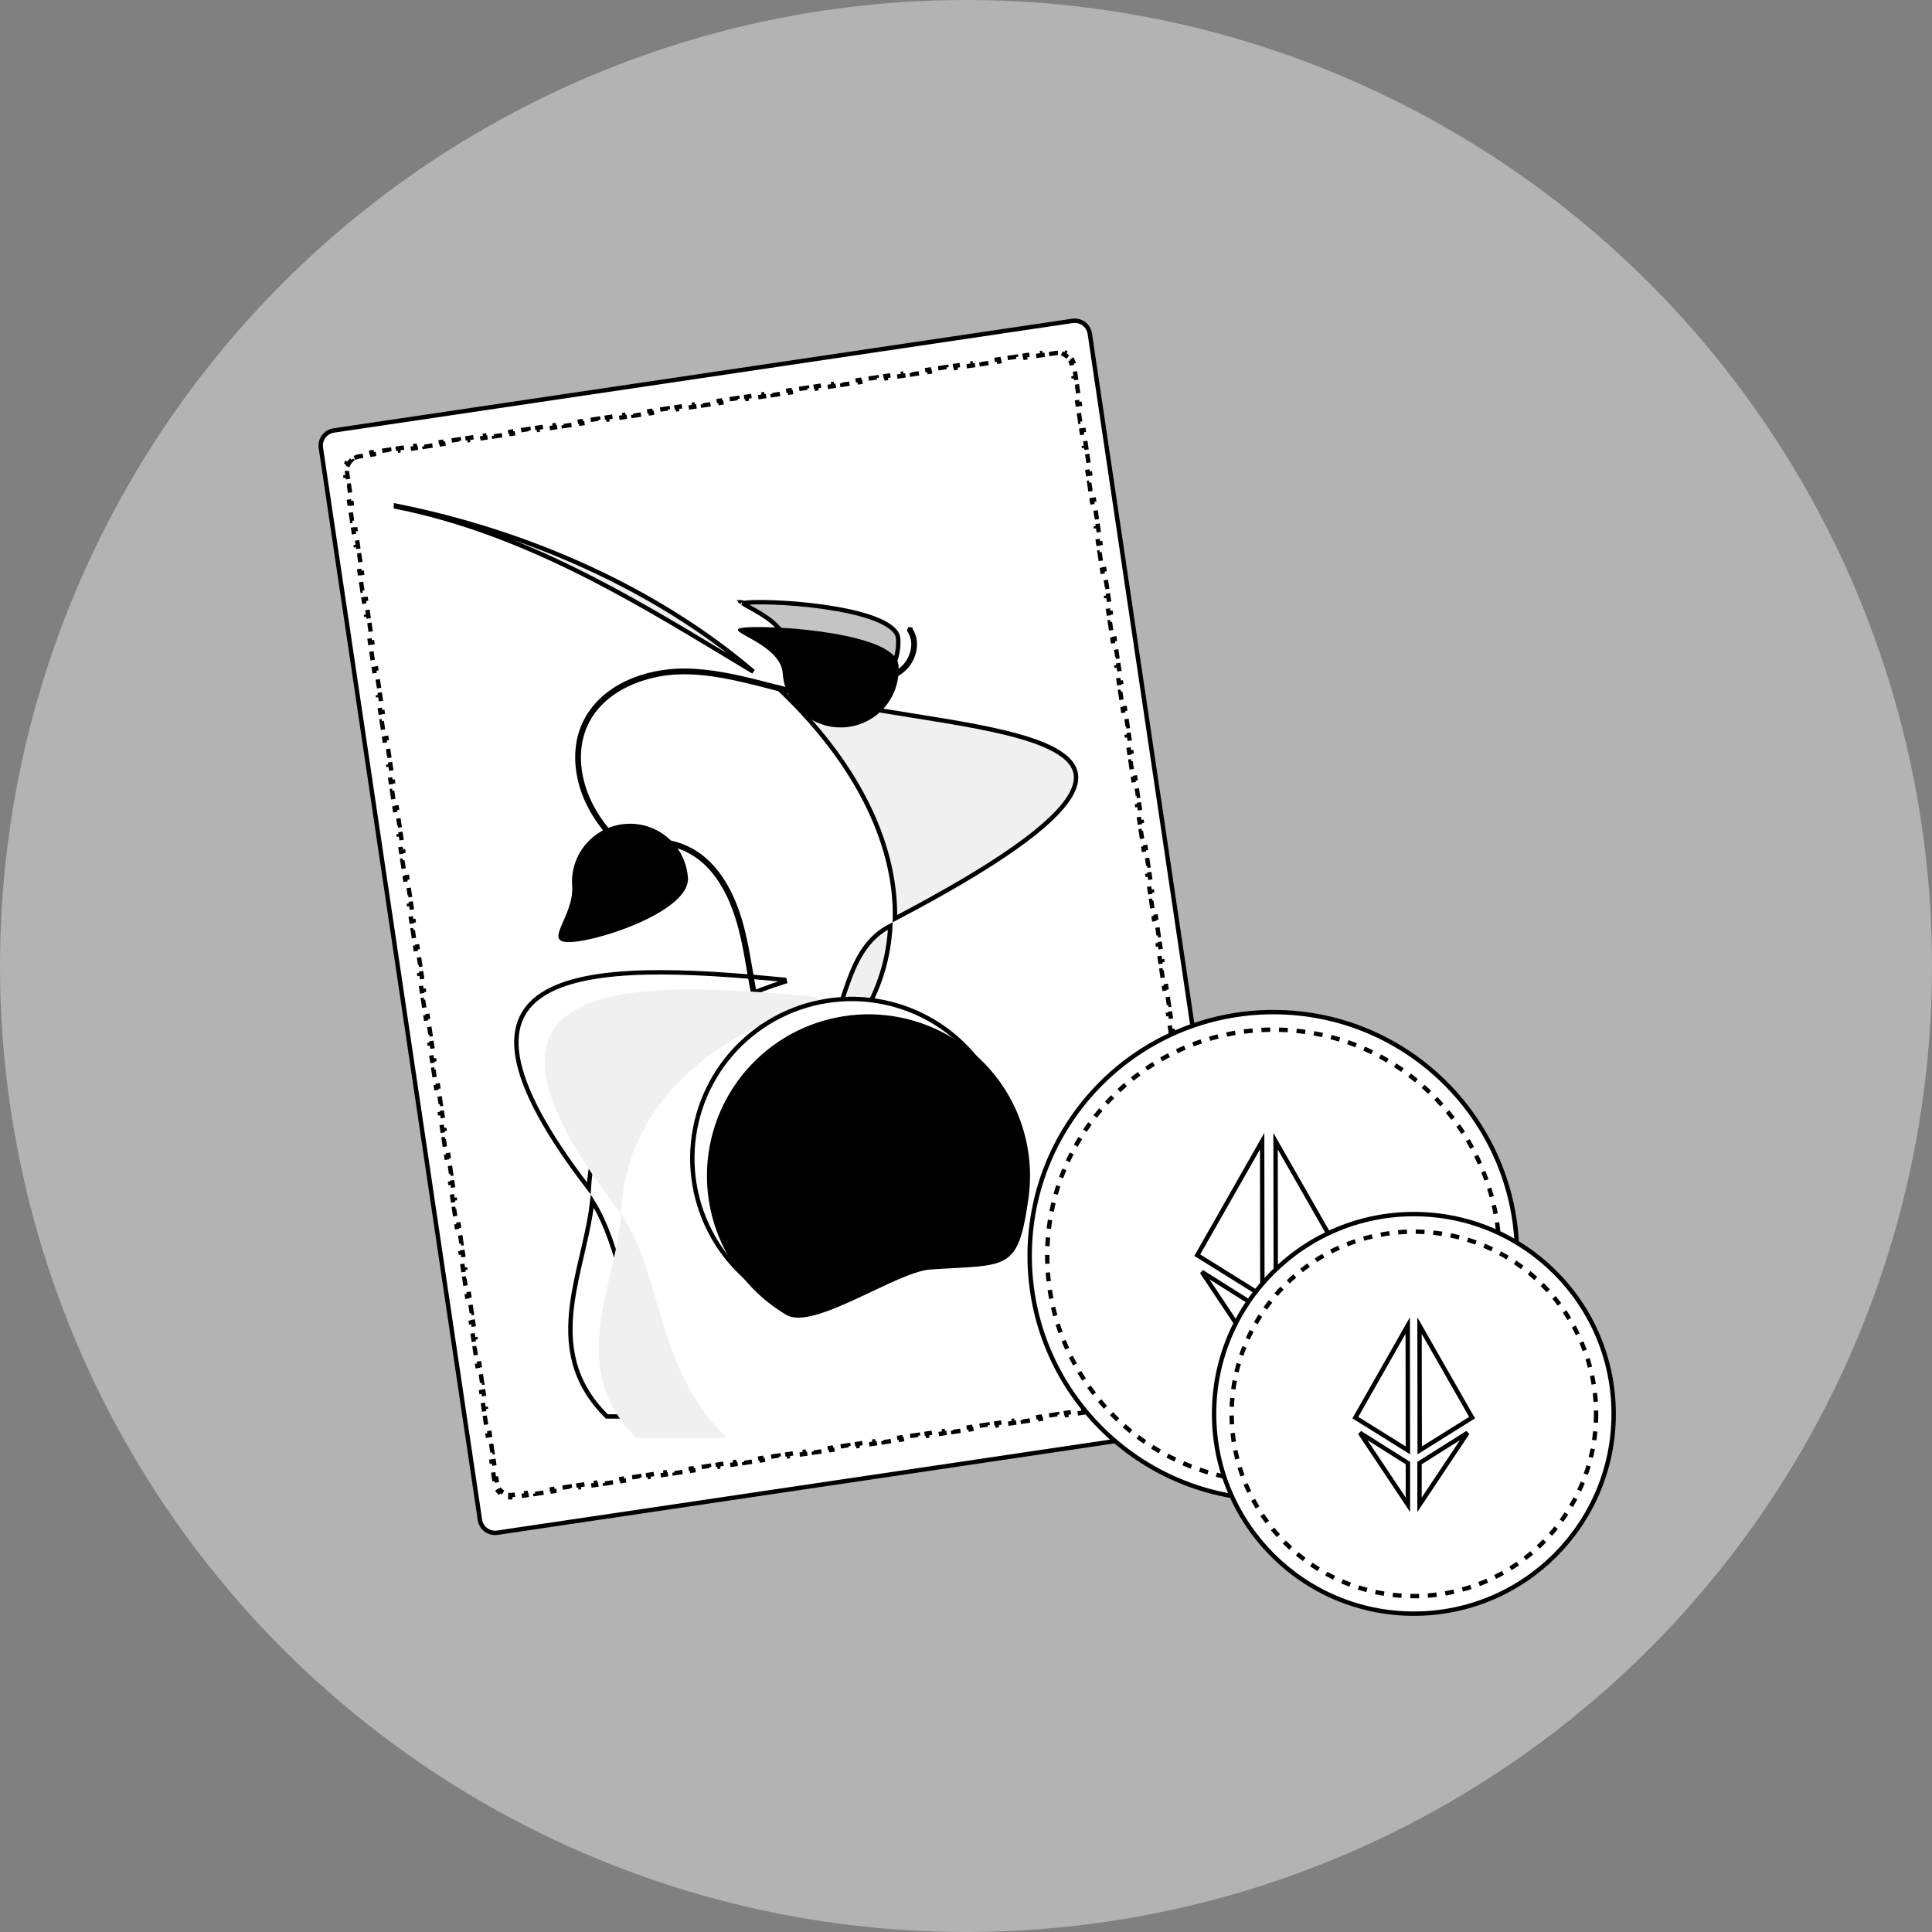<svg width="220" height="220" viewBox="0 0 220 220" fill="none" xmlns="http://www.w3.org/2000/svg">
    <rect x="0" y="0" width="220" height="220" fill="#808080" stroke="none"/>
    <circle cx="110" cy="110" r="110" fill="#B3B3B3"/>
    <path d="M140.748 162.054L56.622 174.534C56.167 174.601 55.703 174.485 55.334 174.21C54.964 173.936 54.718 173.526 54.65 173.071L36.539 50.992C36.472 50.537 36.588 50.073 36.862 49.703C37.136 49.333 37.546 49.087 38.001 49.019L122.127 36.539C122.582 36.472 123.046 36.588 123.416 36.862C123.785 37.137 124.031 37.547 124.099 38.002L142.21 160.081C142.277 160.536 142.161 161 141.887 161.37C141.613 161.74 141.203 161.986 140.748 162.054Z" fill="white" stroke="black" stroke-width="0.5"/>
    <path d="M56.517 168.369L56.269 168.405L56.122 167.414L56.369 167.377L56.222 166.385L55.975 166.422L55.828 165.43L56.075 165.393L55.928 164.401L55.681 164.438L55.533 163.446L55.781 163.41L55.634 162.418L55.386 162.455L55.239 161.463L55.487 161.426L55.339 160.434L55.092 160.471L54.945 159.479L55.192 159.442L55.045 158.451L54.798 158.487L54.651 157.496L54.898 157.459L54.751 156.467L54.504 156.504L54.356 155.512L54.604 155.475L54.457 154.483L54.209 154.52L54.062 153.528L54.309 153.492L54.162 152.5L53.915 152.537L53.768 151.545L54.015 151.508L53.868 150.516L53.621 150.553L53.474 149.561L53.721 149.525L53.574 148.533L53.327 148.569L53.179 147.578L53.427 147.541L53.279 146.549L53.032 146.586L52.885 145.594L53.132 145.557L52.985 144.566L52.738 144.602L52.591 143.61L52.838 143.574L52.691 142.582L52.444 142.619L52.297 141.627L52.544 141.59L52.397 140.598L52.149 140.635L52.002 139.643L52.249 139.607L52.102 138.615L51.855 138.651L51.708 137.66L51.955 137.623L51.808 136.631L51.561 136.668L51.414 135.676L51.661 135.639L51.514 134.648L51.267 134.684L51.119 133.693L51.367 133.656L51.22 132.664L50.972 132.701L50.825 131.709L51.072 131.672L50.925 130.68L50.678 130.717L50.531 129.725L50.778 129.689L50.631 128.697L50.384 128.734L50.237 127.742L50.484 127.705L50.337 126.713L50.089 126.75L49.942 125.758L50.19 125.721L50.042 124.73L49.795 124.766L49.648 123.775L49.895 123.738L49.748 122.746L49.501 122.783L49.354 121.791L49.601 121.754L49.454 120.763L49.207 120.799L49.059 119.807L49.307 119.771L49.16 118.779L48.912 118.816L48.765 117.824L49.013 117.787L48.865 116.795L48.618 116.832L48.471 115.84L48.718 115.804L48.571 114.812L48.324 114.848L48.177 113.857L48.424 113.82L48.277 112.828L48.029 112.865L47.882 111.873L48.13 111.836L47.983 110.845L47.735 110.881L47.588 109.889L47.835 109.853L47.688 108.861L47.441 108.898L47.294 107.906L47.541 107.869L47.394 106.877L47.147 106.914L46.999 105.922L47.247 105.886L47.1 104.894L46.852 104.931L46.705 103.939L46.953 103.902L46.805 102.91L46.558 102.947L46.411 101.955L46.658 101.918L46.511 100.927L46.264 100.963L46.117 99.972L46.364 99.935L46.217 98.943L45.97 98.98L45.822 97.988L46.07 97.951L45.923 96.96L45.675 96.996L45.528 96.004L45.775 95.968L45.628 94.976L45.381 95.013L45.234 94.021L45.481 93.984L45.334 92.992L45.087 93.029L44.94 92.037L45.187 92.001L45.04 91.009L44.792 91.045L44.645 90.054L44.893 90.017L44.745 89.025L44.498 89.062L44.351 88.07L44.598 88.033L44.451 87.042L44.204 87.078L44.057 86.087L44.304 86.05L44.157 85.058L43.91 85.095L43.763 84.103L44.01 84.066L43.863 83.074L43.615 83.111L43.468 82.119L43.715 82.083L43.568 81.091L43.321 81.127L43.174 80.136L43.421 80.099L43.274 79.107L43.027 79.144L42.88 78.152L43.127 78.115L42.98 77.124L42.733 77.16L42.585 76.168L42.833 76.132L42.686 75.14L42.438 75.177L42.291 74.185L42.538 74.148L42.391 73.156L42.144 73.193L41.997 72.201L42.244 72.165L42.097 71.173L41.85 71.21L41.703 70.218L41.95 70.181L41.803 69.189L41.555 69.226L41.408 68.234L41.656 68.198L41.508 67.206L41.261 67.242L41.114 66.251L41.361 66.214L41.214 65.222L40.967 65.259L40.82 64.267L41.067 64.23L40.92 63.239L40.673 63.275L40.526 62.283L40.773 62.247L40.626 61.255L40.378 61.292L40.231 60.3L40.478 60.263L40.331 59.271L40.084 59.308L39.937 58.316L40.184 58.28L40.037 57.288L39.79 57.325L39.643 56.333L39.89 56.296L39.743 55.304L39.495 55.341L39.348 54.349L39.596 54.312L39.522 53.816C39.507 53.711 39.502 53.604 39.507 53.499L39.257 53.487C39.269 53.241 39.33 53 39.435 52.778L39.661 52.885C39.706 52.79 39.761 52.698 39.824 52.612C39.888 52.526 39.96 52.448 40.038 52.377L39.87 52.192C40.052 52.026 40.265 51.899 40.496 51.816L40.581 52.051C40.68 52.015 40.783 51.989 40.889 51.974L41.385 51.9L41.348 51.653L42.339 51.506L42.376 51.753L43.367 51.606L43.331 51.358L44.322 51.211L44.359 51.459L45.35 51.312L45.313 51.064L46.305 50.917L46.342 51.164L47.333 51.017L47.296 50.77L48.288 50.623L48.324 50.87L49.316 50.723L49.279 50.476L50.271 50.329L50.307 50.576L51.299 50.429L51.262 50.182L52.253 50.035L52.29 50.282L53.282 50.135L53.245 49.888L54.236 49.741L54.273 49.988L55.264 49.841L55.228 49.593L56.219 49.446L56.256 49.694L57.247 49.547L57.211 49.299L58.202 49.152L58.239 49.4L59.23 49.252L59.193 49.005L60.185 48.858L60.221 49.105L61.213 48.958L61.176 48.711L62.168 48.564L62.204 48.811L63.196 48.664L63.159 48.417L64.15 48.27L64.187 48.517L65.178 48.37L65.142 48.123L66.133 47.976L66.17 48.223L67.161 48.076L67.125 47.828L68.116 47.681L68.153 47.929L69.144 47.782L69.108 47.534L70.099 47.387L70.136 47.635L71.127 47.487L71.09 47.24L72.082 47.093L72.118 47.34L73.11 47.193L73.073 46.946L74.065 46.799L74.101 47.046L75.093 46.899L75.056 46.652L76.047 46.505L76.084 46.752L77.076 46.605L77.039 46.358L78.03 46.211L78.067 46.458L79.058 46.311L79.022 46.063L80.013 45.916L80.05 46.164L81.041 46.017L81.005 45.769L81.996 45.622L82.033 45.87L83.024 45.722L82.987 45.475L83.979 45.328L84.016 45.575L85.007 45.428L84.97 45.181L85.962 45.034L85.998 45.281L86.99 45.134L86.953 44.887L87.945 44.74L87.981 44.987L88.973 44.84L88.936 44.593L89.927 44.446L89.964 44.693L90.955 44.546L90.919 44.298L91.91 44.151L91.947 44.399L92.938 44.252L92.902 44.004L93.893 43.857L93.93 44.105L94.921 43.958L94.884 43.71L95.876 43.563L95.912 43.81L96.904 43.663L96.867 43.416L97.859 43.269L97.895 43.516L98.887 43.369L98.85 43.122L99.841 42.975L99.878 43.222L100.87 43.075L100.833 42.828L101.824 42.681L101.861 42.928L102.852 42.781L102.816 42.533L103.807 42.386L103.844 42.634L104.835 42.487L104.799 42.239L105.79 42.092L105.827 42.34L106.818 42.193L106.781 41.945L107.773 41.798L107.81 42.045L108.801 41.898L108.764 41.651L109.756 41.504L109.792 41.751L110.784 41.604L110.747 41.357L111.739 41.21L111.775 41.457L112.767 41.31L112.73 41.063L113.721 40.916L113.758 41.163L114.749 41.016L114.713 40.769L115.704 40.621L115.741 40.869L116.732 40.722L116.696 40.474L117.687 40.327L117.724 40.575L118.715 40.428L118.678 40.18L119.67 40.033L119.707 40.28L120.202 40.207C120.308 40.191 120.414 40.186 120.52 40.192L120.532 39.942C120.778 39.954 121.018 40.015 121.24 40.12L121.134 40.346C121.229 40.391 121.32 40.446 121.406 40.509L121.555 40.309L121.406 40.509C121.492 40.573 121.571 40.645 121.642 40.723L121.827 40.555C121.992 40.737 122.12 40.95 122.203 41.181L121.968 41.266C122.003 41.365 122.029 41.468 122.045 41.574L122.119 42.069L122.366 42.033L122.513 43.025L122.266 43.061L122.413 44.053L122.66 44.016L122.807 45.008L122.56 45.045L122.707 46.037L122.955 46L123.102 46.992L122.854 47.029L123.002 48.02L123.249 47.984L123.396 48.975L123.149 49.012L123.296 50.004L123.543 49.967L123.69 50.959L123.443 50.996L123.59 51.987L123.837 51.951L123.985 52.943L123.737 52.979L123.884 53.971L124.132 53.934L124.279 54.926L124.032 54.963L124.179 55.955L124.426 55.918L124.573 56.91L124.326 56.946L124.473 57.938L124.72 57.901L124.867 58.893L124.62 58.93L124.767 59.922L125.015 59.885L125.162 60.877L124.914 60.914L125.061 61.905L125.309 61.869L125.456 62.861L125.209 62.897L125.356 63.889L125.603 63.852L125.75 64.844L125.503 64.881L125.65 65.873L125.897 65.836L126.044 66.828L125.797 66.864L125.944 67.856L126.192 67.82L126.339 68.811L126.091 68.848L126.239 69.84L126.486 69.803L126.633 70.795L126.386 70.832L126.533 71.823L126.78 71.787L126.927 72.778L126.68 72.815L126.827 73.807L127.074 73.77L127.222 74.762L126.974 74.799L127.121 75.79L127.369 75.754L127.516 76.746L127.269 76.782L127.416 77.774L127.663 77.737L127.81 78.729L127.563 78.766L127.71 79.758L127.957 79.721L128.104 80.713L127.857 80.749L128.004 81.741L128.252 81.705L128.399 82.696L128.151 82.733L128.299 83.725L128.546 83.688L128.693 84.68L128.446 84.717L128.593 85.708L128.84 85.672L128.987 86.664L128.74 86.7L128.887 87.692L129.134 87.655L129.282 88.647L129.034 88.684L129.181 89.676L129.429 89.639L129.576 90.631L129.328 90.667L129.476 91.659L129.723 91.623L129.87 92.614L129.623 92.651L129.77 93.643L130.017 93.606L130.164 94.598L129.917 94.635L130.064 95.626L130.311 95.59L130.459 96.582L130.211 96.618L130.358 97.61L130.606 97.573L130.753 98.565L130.506 98.602L130.653 99.594L130.9 99.557L131.047 100.549L130.8 100.585L130.947 101.577L131.194 101.54L131.341 102.532L131.094 102.569L131.241 103.561L131.489 103.524L131.636 104.516L131.388 104.553L131.536 105.544L131.783 105.508L131.93 106.499L131.683 106.536L131.83 107.528L132.077 107.491L132.224 108.483L131.977 108.52L132.124 109.511L132.371 109.475L132.519 110.467L132.271 110.503L132.418 111.495L132.666 111.458L132.813 112.45L132.566 112.487L132.713 113.479L132.96 113.442L133.107 114.434L132.86 114.47L133.007 115.462L133.254 115.426L133.401 116.417L133.154 116.454L133.301 117.446L133.549 117.409L133.696 118.401L133.448 118.438L133.595 119.429L133.843 119.393L133.99 120.384L133.743 120.421L133.89 121.413L134.137 121.376L134.284 122.368L134.037 122.405L134.184 123.397L134.431 123.36L134.578 124.352L134.331 124.388L134.478 125.38L134.726 125.343L134.873 126.335L134.625 126.372L134.773 127.364L135.02 127.327L135.167 128.319L134.92 128.356L135.067 129.347L135.314 129.311L135.461 130.302L135.214 130.339L135.361 131.331L135.608 131.294L135.756 132.286L135.508 132.323L135.655 133.314L135.903 133.278L136.05 134.27L135.803 134.306L135.95 135.298L136.197 135.261L136.344 136.253L136.097 136.29L136.244 137.282L136.491 137.245L136.638 138.237L136.391 138.273L136.538 139.265L136.786 139.229L136.933 140.22L136.685 140.257L136.833 141.249L137.08 141.212L137.227 142.204L136.98 142.241L137.127 143.232L137.374 143.196L137.521 144.188L137.274 144.224L137.421 145.216L137.668 145.179L137.816 146.171L137.568 146.208L137.715 147.2L137.963 147.163L138.11 148.155L137.862 148.191L138.01 149.183L138.257 149.146L138.404 150.138L138.157 150.175L138.304 151.167L138.551 151.13L138.698 152.122L138.451 152.159L138.598 153.15L138.845 153.114L138.993 154.105L138.745 154.142L138.892 155.134L139.14 155.097L139.287 156.089L139.04 156.126L139.113 156.621C139.129 156.727 139.134 156.834 139.128 156.939L139.378 156.952C139.366 157.197 139.305 157.438 139.2 157.66L138.974 157.553C138.929 157.648 138.875 157.74 138.811 157.826C138.747 157.912 138.675 157.991 138.597 158.061L138.765 158.247C138.583 158.412 138.37 158.539 138.139 158.622L138.055 158.387C137.955 158.423 137.852 158.449 137.746 158.465L137.251 158.538L137.287 158.785L136.296 158.933L136.259 158.685L135.268 158.832L135.305 159.08L134.313 159.227L134.276 158.979L133.285 159.127L133.322 159.374L132.33 159.521L132.294 159.274L131.302 159.421L131.339 159.668L130.348 159.815L130.311 159.568L129.319 159.715L129.356 159.962L128.365 160.109L128.328 159.862L127.337 160.009L127.373 160.256L126.382 160.403L126.345 160.156L125.354 160.303L125.39 160.55L124.399 160.698L124.362 160.45L123.371 160.597L123.408 160.845L122.416 160.992L122.379 160.744L121.388 160.891L121.425 161.139L120.433 161.286L120.397 161.039L119.405 161.186L119.442 161.433L118.45 161.58L118.414 161.333L117.422 161.48L117.459 161.727L116.468 161.874L116.431 161.627L115.44 161.774L115.476 162.021L114.485 162.168L114.448 161.921L113.457 162.068L113.493 162.315L112.502 162.463L112.465 162.215L111.474 162.362L111.511 162.61L110.519 162.757L110.482 162.509L109.491 162.656L109.528 162.904L108.536 163.051L108.5 162.804L107.508 162.951L107.545 163.198L106.553 163.345L106.517 163.098L105.525 163.245L105.562 163.492L104.571 163.639L104.534 163.392L103.543 163.539L103.579 163.786L102.588 163.933L102.551 163.686L101.56 163.833L101.596 164.08L100.605 164.228L100.568 163.98L99.577 164.127L99.614 164.375L98.622 164.522L98.585 164.274L97.594 164.421L97.631 164.669L96.639 164.816L96.603 164.569L95.611 164.716L95.648 164.963L94.656 165.11L94.62 164.863L93.628 165.01L93.665 165.257L92.674 165.404L92.637 165.157L91.645 165.304L91.682 165.551L90.691 165.698L90.654 165.451L89.663 165.598L89.699 165.845L88.708 165.993L88.671 165.745L87.68 165.892L87.716 166.14L86.725 166.287L86.688 166.039L85.697 166.186L85.734 166.434L84.742 166.581L84.706 166.334L83.714 166.481L83.751 166.728L82.759 166.875L82.723 166.628L81.731 166.775L81.768 167.022L80.777 167.169L80.74 166.922L79.749 167.069L79.785 167.316L78.794 167.463L78.757 167.216L77.766 167.363L77.802 167.61L76.811 167.758L76.774 167.51L75.783 167.657L75.82 167.905L74.828 168.052L74.791 167.804L73.8 167.951L73.837 168.199L72.845 168.346L72.808 168.099L71.817 168.246L71.854 168.493L70.862 168.64L70.826 168.393L69.834 168.54L69.871 168.787L68.88 168.934L68.843 168.687L67.852 168.834L67.888 169.081L66.897 169.228L66.86 168.981L65.869 169.128L65.905 169.375L64.914 169.522L64.877 169.275L63.886 169.422L63.922 169.67L62.931 169.817L62.894 169.569L61.903 169.716L61.94 169.964L60.948 170.111L60.912 169.864L59.92 170.011L59.957 170.258L58.965 170.405L58.929 170.158L58.433 170.231C58.327 170.247 58.221 170.252 58.116 170.246L58.103 170.496C57.858 170.484 57.617 170.423 57.395 170.318L57.502 170.092C57.406 170.047 57.315 169.993 57.229 169.929C57.143 169.865 57.064 169.793 56.993 169.715L56.808 169.883C56.643 169.701 56.515 169.488 56.432 169.257L56.668 169.173C56.632 169.073 56.606 168.97 56.59 168.864L56.517 168.369Z" fill="white" stroke="black" stroke-width="0.5" stroke-dasharray="1 1"/>
    <path d="M89.38 111.777C75.82 116.042 67.652 124.59 67.049 135.32C67.039 135.307 67.029 135.293 67.019 135.28C62.01 128.77 59.525 123.905 58.937 120.312C58.644 118.521 58.824 117.058 59.387 115.864C59.949 114.671 60.904 113.723 62.201 112.981C64.806 111.491 68.758 110.853 73.519 110.737C78.222 110.623 83.677 111.017 89.331 111.572L89.38 111.777ZM66.466 142.024C66.874 140.252 67.257 138.489 67.442 136.765C69.089 139.391 70.002 142.532 70.978 145.885C71.182 146.586 71.388 147.296 71.605 148.013C72.964 152.509 74.707 157.215 78.669 161.297L69.103 161.297C65.097 157.328 64.585 153.022 65.134 148.65C65.378 146.708 65.831 144.76 66.282 142.821C66.343 142.555 66.405 142.289 66.466 142.024Z" fill="white" stroke="black" stroke-width="0.5"/>
    <path d="M101.285 105.496C101.318 105.479 101.351 105.461 101.384 105.444C100.996 112.968 96.987 119.449 89.742 124.211L89.703 124.116C93.327 121.685 94.598 117.843 95.767 114.251L95.79 114.179C96.979 110.521 98.07 107.166 101.285 105.496ZM85.504 76.243C85.597 76.322 85.69 76.4 85.782 76.478C85.709 76.437 85.638 76.395 85.567 76.353C84.64 75.797 83.705 75.232 82.762 74.663C71.62 67.939 59.37 60.547 45.081 57.693L45.086 57.584C60.548 60.665 74.892 67.289 85.504 76.243L85.666 76.052L85.504 76.243ZM115.521 96.567C112.296 98.84 107.843 101.493 101.912 104.604C102.047 95.759 97.303 86.516 88.481 78.223C89.555 78.604 90.732 78.947 91.981 79.26C94.629 79.924 97.617 80.46 100.658 80.96C101.686 81.129 102.719 81.294 103.747 81.458C108.82 82.267 113.771 83.056 117.338 84.241C119.488 84.955 121.081 85.797 121.903 86.831C122.309 87.341 122.525 87.894 122.532 88.508C122.54 89.125 122.336 89.825 121.863 90.624C120.912 92.23 118.905 94.182 115.521 96.567Z" fill="#F0F0F0" stroke="black" stroke-width="0.5"/>
    <path d="M97.911 77.741C97.809 77.74 97.706 77.738 97.603 77.734C97.64 77.687 97.677 77.64 97.712 77.592C98.699 77.632 99.689 77.519 100.645 77.257L100.649 77.256C101.826 76.915 102.959 76.239 103.571 75.087C104.098 74.093 104.236 72.812 103.551 71.799C103.541 71.782 103.538 71.762 103.542 71.742C103.546 71.722 103.558 71.704 103.575 71.692C103.592 71.68 103.614 71.675 103.634 71.679L103.677 71.433L103.634 71.679C103.654 71.683 103.672 71.693 103.684 71.709C104.266 72.569 104.301 73.659 103.94 74.65C103.506 75.844 102.609 76.621 101.511 77.1C100.408 77.581 99.111 77.755 97.911 77.741ZM97.106 77.548C97.064 77.597 97.02 77.644 96.975 77.69C96.908 77.683 96.841 77.676 96.775 77.667C96.822 77.621 96.868 77.574 96.913 77.526C96.978 77.534 97.042 77.542 97.106 77.548ZM97.79 76.382C97.705 76.629 97.592 76.861 97.457 77.077C97.398 77.073 97.339 77.068 97.28 77.063C97.427 76.84 97.55 76.596 97.642 76.333C98 75.311 97.886 73.936 96.917 73.187L96.917 73.187L96.911 73.183C96.576 72.938 96.183 72.784 95.77 72.735C95.358 72.686 94.94 72.745 94.557 72.904L94.557 72.904L94.554 72.906C93.54 73.344 93.305 74.476 93.619 75.388C94.037 76.601 95.19 77.185 96.299 77.425C96.248 77.47 96.195 77.513 96.141 77.555C95.489 77.406 94.879 77.15 94.367 76.726C93.514 76.018 93.076 74.816 93.471 73.792C93.761 73.04 94.459 72.638 95.241 72.576C96.028 72.514 96.852 72.802 97.346 73.375C98.039 74.18 98.142 75.365 97.79 76.382ZM72.52 96.263C72.274 96.339 72.035 96.432 71.804 96.541C71.766 96.506 71.727 96.471 71.689 96.437C72.185 96.196 72.715 96.019 73.249 95.915C75.437 95.486 77.819 96.106 79.616 97.421C81.656 98.913 82.992 101.222 83.854 103.599C84.66 105.823 85.057 108.152 85.457 110.501C85.541 110.994 85.625 111.487 85.713 111.981C86.209 114.76 86.88 117.542 88.285 120.055L88.286 120.056C89.456 122.135 90.982 123.993 92.794 125.545C96.411 128.656 101.103 130.558 105.905 130.558C105.941 130.558 105.957 130.569 105.968 130.581C105.982 130.597 105.995 130.623 105.997 130.655C105.999 130.687 105.99 130.705 105.986 130.709C105.985 130.711 105.984 130.711 105.982 130.712C105.98 130.713 105.971 130.717 105.95 130.717L105.95 130.717C104.878 130.718 103.807 130.629 102.75 130.452C98.366 129.676 94.342 127.527 91.26 124.316L91.259 124.315C89.718 122.723 88.452 120.888 87.51 118.883C86.35 116.394 85.84 113.673 85.373 110.945C85.352 110.824 85.332 110.702 85.311 110.58C84.878 108.04 84.438 105.459 83.463 103.024C82.566 100.785 81.152 98.523 79.015 97.205C77.13 96.042 74.683 95.565 72.52 96.263ZM96.256 78.09C96.329 78.105 96.402 78.117 96.476 78.129C96.147 78.376 95.78 78.579 95.392 78.738C94.141 79.249 92.748 79.26 91.392 79.052C90.224 78.873 89.077 78.57 87.921 78.264C87.568 78.171 87.215 78.078 86.86 77.988C83.909 77.238 80.87 76.515 77.769 76.533C75.392 76.547 72.823 77.122 70.683 78.329C68.541 79.538 66.82 81.389 66.177 83.951C65.499 86.647 66.125 89.538 67.403 91.927C68.293 93.591 69.5 95.039 70.847 96.334C70.802 96.362 70.757 96.391 70.713 96.42C70.516 96.23 70.322 96.038 70.13 95.843C68.338 93.984 66.88 91.815 66.186 89.332C65.527 86.973 65.556 84.406 66.65 82.209C68.681 78.135 73.556 76.35 77.944 76.374C80.814 76.389 83.638 77.012 86.439 77.716C86.846 77.818 87.254 77.925 87.665 78.033C88.692 78.302 89.729 78.574 90.774 78.78C92.126 79.046 93.582 79.172 94.96 78.724C95.413 78.577 95.857 78.367 96.256 78.09ZM68.939 99.877C69.098 98.721 69.762 97.762 70.666 97.067C70.704 97.102 70.742 97.137 70.78 97.173C70.451 97.431 70.151 97.728 69.888 98.058L69.888 98.058L69.885 98.062C69.294 98.837 68.867 99.969 69.147 101.002C69.461 102.162 70.567 102.758 71.623 102.787C72.683 102.817 73.794 102.275 74.091 101.056L74.091 101.055C74.203 100.589 74.173 100.101 74.006 99.653C73.84 99.206 73.545 98.818 73.158 98.538C72.618 98.119 72.092 97.681 71.581 97.226C71.629 97.197 71.678 97.169 71.727 97.142C72.184 97.545 72.653 97.933 73.126 98.309L73.126 98.309L73.136 98.317C73.521 98.59 73.838 98.947 74.065 99.36C74.339 99.919 74.396 100.56 74.225 101.159C74.053 101.757 73.667 102.27 73.14 102.599C72.639 102.865 72.075 102.987 71.509 102.952C70.941 102.918 70.394 102.726 69.928 102.4C69.131 101.824 68.804 100.862 68.939 99.877ZM71.224 96.688C71.261 96.722 71.298 96.757 71.335 96.791C71.289 96.819 71.242 96.847 71.196 96.877C71.159 96.843 71.122 96.808 71.085 96.773C71.131 96.744 71.177 96.716 71.224 96.688Z" stroke="black" stroke-width="0.5"/>
    <path d="M65.148 107.267C61.507 107.516 65.4 104.505 65.151 100.863C65.091 99.997 65.202 99.128 65.479 98.305C65.755 97.482 66.191 96.722 66.761 96.067C67.331 95.413 68.025 94.877 68.802 94.491C69.579 94.105 70.425 93.875 71.291 93.816C72.157 93.756 73.027 93.868 73.849 94.145C74.672 94.421 75.432 94.858 76.087 95.428C76.741 95.999 77.276 96.692 77.662 97.47C78.048 98.248 78.277 99.093 78.336 99.96C78.586 103.601 68.789 107.017 65.148 107.267Z" fill="black"/>
    <path d="M82.749 163.744C74.312 155.477 75.533 144.432 70.299 137.63C50.24 111.558 70.136 111.283 93.012 113.538L93.155 114.143C79.439 118.392 71.279 126.986 70.767 137.722C70.37 146.065 64.188 155.621 72.478 163.744L82.749 163.744Z" fill="#F0F0F0"/>
    <path d="M96.364 79.485C95.531 79.542 94.695 79.435 93.904 79.168C93.112 78.903 92.381 78.483 91.751 77.934C91.122 77.386 90.607 76.719 90.235 75.971C89.864 75.223 89.643 74.409 89.586 73.576C89.517 72.578 88.952 71.756 88.248 71.092C87.543 70.428 86.673 69.898 85.944 69.485C85.783 69.394 85.631 69.309 85.489 69.23C85.304 69.128 85.136 69.034 84.985 68.946C84.802 68.84 84.669 68.755 84.581 68.688C84.616 68.679 84.659 68.671 84.709 68.662C84.843 68.639 85.018 68.62 85.241 68.605C87.038 68.482 91.28 68.653 95.103 69.31C97.014 69.638 98.804 70.085 100.125 70.67C100.786 70.962 101.316 71.283 101.685 71.63C102.053 71.975 102.247 72.333 102.273 72.707C102.33 73.54 102.222 74.376 101.956 75.167C101.69 75.959 101.271 76.69 100.722 77.32C100.174 77.949 99.506 78.464 98.759 78.836C98.011 79.207 97.197 79.428 96.364 79.485ZM84.466 68.581C84.467 68.581 84.467 68.582 84.469 68.585C84.467 68.582 84.466 68.581 84.466 68.581ZM84.437 68.737C84.435 68.738 84.434 68.739 84.434 68.739C84.434 68.739 84.435 68.738 84.437 68.737Z" fill="#C4C4C4" stroke="black" stroke-width="0.5"/>
    <path d="M96.176 82.82C95.31 82.88 94.441 82.768 93.619 82.491C92.796 82.215 92.036 81.779 91.382 81.209C90.728 80.639 90.192 79.945 89.806 79.168C89.42 78.391 89.191 77.545 89.131 76.679C88.882 73.038 81.378 71.691 85.019 71.441C88.66 71.192 102.068 72.134 102.317 75.775C102.377 76.641 102.265 77.51 101.988 78.333C101.712 79.155 101.276 79.915 100.706 80.57C100.136 81.224 99.442 81.759 98.665 82.145C97.888 82.532 97.042 82.761 96.176 82.82Z" fill="black"/>
    <path d="M87.747 147.512L87.746 147.511C87.366 147.287 86.994 147.048 86.631 146.794L86.63 146.793C85.444 145.97 84.361 145.008 83.405 143.926L83.405 143.926L83.403 143.924C83.239 143.742 83.08 143.558 82.926 143.37C82.381 142.704 81.884 141.999 81.439 141.263C81.36 141.129 81.281 140.994 81.202 140.857L81.201 140.856C81.201 140.855 81.201 140.855 81.2 140.855C79.079 137.12 78.353 132.753 79.149 128.532C79.945 124.311 82.213 120.509 85.549 117.803C88.886 115.097 93.074 113.663 97.369 113.755C101.663 113.847 105.786 115.46 109.003 118.307L109.004 118.308C109.175 118.457 109.342 118.61 109.507 118.769L109.508 118.769C111.157 120.339 112.495 122.206 113.451 124.273C113.455 124.282 113.459 124.29 113.463 124.298C114.888 127.399 115.412 130.839 114.977 134.224L114.974 134.248L114.974 134.252C114.965 134.319 114.956 134.383 114.946 134.447L114.946 134.447L114.945 134.453C114.648 136.557 114.355 138.052 113.951 139.129C113.55 140.196 113.047 140.831 112.338 141.239C111.616 141.656 110.651 141.854 109.287 141.981C108.513 142.053 107.63 142.101 106.608 142.157C105.822 142.2 104.954 142.247 103.989 142.313C102.976 142.383 101.626 142.871 100.153 143.51C99.22 143.915 98.218 144.389 97.202 144.87C96.61 145.15 96.012 145.433 95.421 145.706C93.808 146.449 92.235 147.119 90.877 147.491C90.198 147.676 89.583 147.784 89.05 147.793C88.516 147.801 88.081 147.71 87.747 147.512ZM113.519 124.367C113.519 124.367 113.519 124.367 113.518 124.366L113.518 124.366L113.519 124.367L113.519 124.367Z" fill="white" stroke="black" stroke-width="0.5"/>
    <path d="M105.922 144.563C102.061 144.827 92.631 151.563 89.536 149.727C89.149 149.499 88.772 149.256 88.404 148.998C87.201 148.164 86.103 147.189 85.133 146.092C84.966 145.907 84.805 145.719 84.649 145.529C84.096 144.853 83.592 144.138 83.14 143.391C83.06 143.255 82.98 143.117 82.9 142.979C80.749 139.192 80.012 134.765 80.819 130.486C81.626 126.206 83.926 122.352 87.308 119.609C90.69 116.866 94.936 115.412 99.29 115.505C103.644 115.599 107.823 117.234 111.085 120.12C111.259 120.271 111.428 120.428 111.596 120.588C113.271 122.182 114.628 124.078 115.598 126.176C115.598 126.178 115.6 126.178 115.6 126.18C117.049 129.328 117.583 132.819 117.141 136.256L117.141 136.26C117.131 136.336 117.121 136.412 117.108 136.487C115.922 144.908 114.746 143.958 105.922 144.563Z" fill="black"/>
    <circle cx="145" cy="143" r="27.75" fill="white" stroke="black" stroke-width="0.5"/>
    <circle cx="145" cy="143" r="25.75" fill="white" stroke="black" stroke-width="0.5" stroke-dasharray="1 1"/>
    <path d="M143.749 147.549L136.336 142.929L143.724 129.943L143.749 147.549Z" fill="white" stroke="black" stroke-width="0.5"/>
    <path d="M145.276 147.549L145.251 129.945L152.664 142.929L145.276 147.549Z" fill="white" stroke="black" stroke-width="0.5"/>
    <path d="M145.25 155.174V149.181L152.142 144.837L145.25 155.174Z" fill="white" stroke="black" stroke-width="0.5"/>
    <path d="M143.75 149.181V155.174L136.858 144.837L143.75 149.181Z" fill="white" stroke="black" stroke-width="0.5"/>
    <circle cx="161" cy="161" r="22.75" fill="white" stroke="black" stroke-width="0.5"/>
    <circle cx="161" cy="161" r="20.75" fill="white" stroke="black" stroke-width="0.5" stroke-dasharray="1 1"/>
    <path d="M160.321 165.156L154.336 161.426L160.3 150.943L160.321 165.156Z" fill="white" stroke="black" stroke-width="0.5"/>
    <path d="M161.664 165.156L161.644 150.945L167.628 161.427L161.664 165.156Z" fill="white" stroke="black" stroke-width="0.5"/>
    <path d="M161.643 171.353V166.602L167.106 163.158L161.643 171.353Z" fill="white" stroke="black" stroke-width="0.5"/>
    <path d="M160.321 166.602V171.353L154.858 163.158L160.321 166.602Z" fill="white" stroke="black" stroke-width="0.5"/>
</svg>
